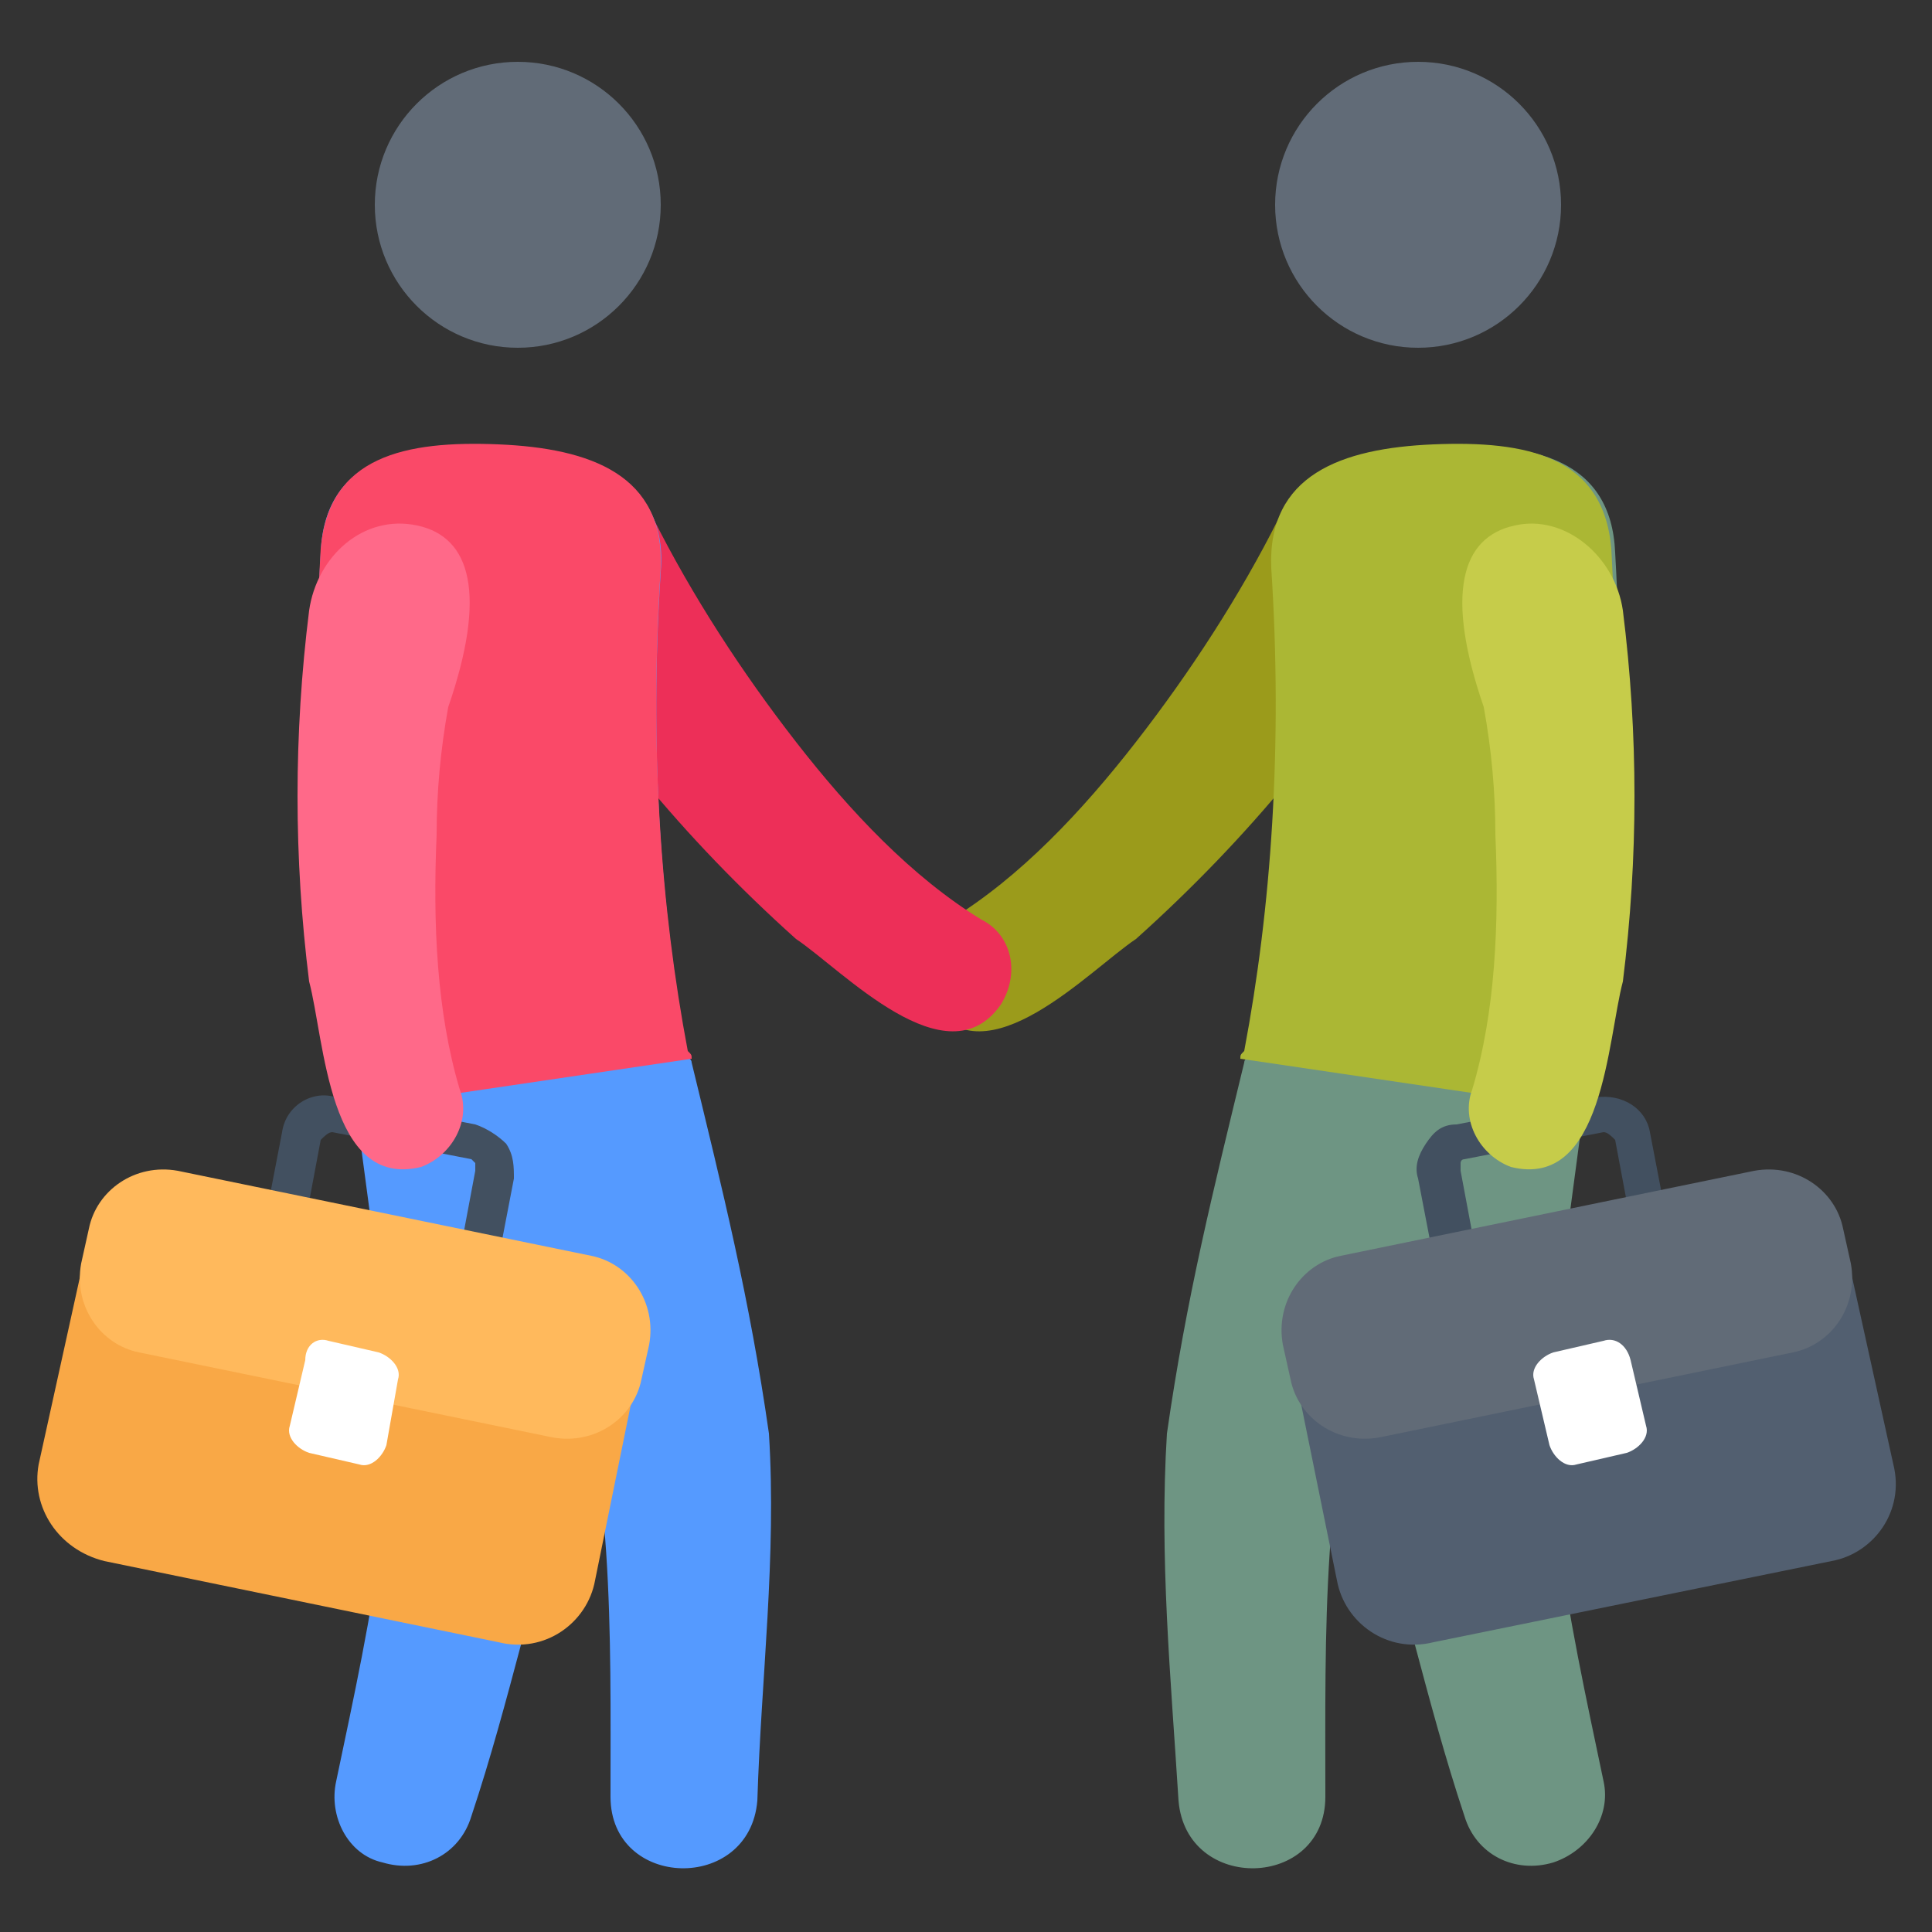 <?xml version="1.0" encoding="utf-8"?>
<!-- Generator: Adobe Illustrator 18.0.0, SVG Export Plug-In . SVG Version: 6.00 Build 0)  -->
<!DOCTYPE svg PUBLIC "-//W3C//DTD SVG 1.1//EN" "http://www.w3.org/Graphics/SVG/1.1/DTD/svg11.dtd">
<svg version="1.1" id="Layer_1" xmlns="http://www.w3.org/2000/svg" xmlns:xlink="http://www.w3.org/1999/xlink" x="0px" y="0px"
	 viewBox="0 0 50 50" enable-background="new 0 0 50 50" xml:space="preserve">
<rect x="0" y="0" width="50" height="50" fill="#333333" stroke="none"/>
<g>
	<g>
		<path fill="#9B9B1B" d="M33.1,13.4c-1,2-2.3,4-3.7,5.8c-1.4,1.8-3,3.5-4.8,4.6c-0.8,0.4-1,1.4-0.5,2.2c1.4,2,4.1-0.9,5.3-1.7
			c2.9-2.6,5.3-5.5,7.3-8.9C38.1,12.9,34.4,10.9,33.1,13.4L33.1,13.4z"/>
	</g>
	<g>
		<path fill="#6E9583" d="M30.5,46.6c0.2,2.4,3.8,2.3,3.8-0.1c0-4.3-0.1-8.4,1.2-12.5c-0.1,2.9,0.2,5.8,1.1,8.5
			c0.4,1.5,0.8,3,1.3,4.5c0.3,1,1.3,1.5,2.3,1.2c0.9-0.3,1.5-1.2,1.3-2.1c-0.9-4.3-1.9-8.6-1.1-13c0.2-1.5,0.4-3,0.6-4.5l0,0
			c0.8-4.3,1.1-9.1,0.8-14.3c-0.1-2.4-2.1-2.9-4.6-2.7c-2.4,0.1-4.4,0.8-4.2,3.2c0.3,4.6,0,8.8-0.7,12.5c0,0.1-0.1,0.1-0.1,0.2
			c-0.8,3.3-1.5,6.1-2,9.6C30,40.3,30.3,43.4,30.5,46.6z"/>
	</g>
	<g>
		<path fill="#ABB734" d="M40.9,28.6v0.1l-8.8-1.3c0-0.1,0-0.1,0.1-0.2c0.7-3.7,1-7.9,0.7-12.5c-0.1-2.4,1.8-3.1,4.2-3.2
			c2.4-0.1,4.4,0.3,4.6,2.7C42,19.5,41.8,24.3,40.9,28.6L40.9,28.6z"/>
	</g>
	<g>
		<path fill="#425060" d="M37.2,33.1l-0.5-2.6c-0.1-0.3,0-0.6,0.2-0.9s0.4-0.5,0.8-0.5l3.6-0.7c0.7-0.1,1.3,0.3,1.4,0.9l0.5,2.6
			L37.2,33.1z M41.5,29.3C41.5,29.3,41.4,29.3,41.5,29.3L37.9,30c-0.1,0-0.1,0.1-0.1,0.1s0,0.1,0,0.2l0.3,1.6l4-0.8l-0.3-1.6
			C41.7,29.4,41.6,29.3,41.5,29.3z"/>
	</g>
	<g>
		<path fill="#C6CC4A" d="M39.2,13.6c-1.4,0.3-1.8,1.8-0.8,4.7c0.2,1.1,0.3,2.2,0.3,3.3c0.1,2.3,0,4.6-0.6,6.6c-0.3,0.8,0.2,1.7,1,2
			c2.4,0.6,2.5-3.3,2.9-4.8c0.4-3.2,0.4-6.4,0-9.6C41.8,14.4,40.5,13.3,39.2,13.6z"/>
	</g>
	<g>
		<circle fill="#616B77" cx="36.7" cy="5.3" r="3.7"/>
	</g>
	<g>
		<path fill="#ED2F58" d="M16.9,13.4c1,2,2.3,4,3.7,5.8c1.4,1.8,3,3.5,4.8,4.6c0.8,0.4,1,1.4,0.5,2.2c-1.4,2-4.1-0.9-5.3-1.7
			c-2.9-2.6-5.3-5.5-7.3-8.9C11.9,12.9,15.6,10.9,16.9,13.4L16.9,13.4z"/>
	</g>
	<g>
		<path fill="#559AFF" d="M19.6,46.6c-0.2,2.4-3.8,2.3-3.8-0.1c0-4.3,0.1-8.4-1.2-12.5c0.1,2.9-0.2,5.8-1.1,8.5
			c-0.4,1.5-0.8,3-1.3,4.5c-0.3,1-1.3,1.5-2.3,1.2C9,48,8.5,47,8.7,46.1c0.9-4.3,1.9-8.6,1.1-13c-0.2-1.5-0.4-3-0.6-4.5l0,0
			C8.3,24.3,8,19.5,8.3,14.3c0.1-2.4,2.1-2.9,4.6-2.7c2.4,0.1,4.4,0.8,4.2,3.2c-0.3,4.6,0,8.8,0.7,12.5c0,0.1,0.1,0.1,0.1,0.2
			c0.8,3.3,1.5,6.1,2,9.6C20.1,40.3,19.7,43.4,19.6,46.6z"/>
	</g>
	<g>
		<path fill="#FA4968" d="M9.1,28.6v0.1l8.8-1.3c0-0.1,0-0.1-0.1-0.2c-0.7-3.7-1-7.9-0.7-12.5c0.1-2.4-1.8-3.1-4.2-3.2
			c-2.4-0.1-4.4,0.3-4.6,2.7C8,19.5,8.3,24.3,9.1,28.6L9.1,28.6z"/>
	</g>
	<g>
		<path fill="#425060" d="M12.8,33.1l-6-1.2l0.5-2.6c0.1-0.7,0.8-1.1,1.4-0.9l3.6,0.7c0.3,0.1,0.6,0.3,0.8,0.5
			c0.2,0.3,0.2,0.6,0.2,0.9L12.8,33.1z M8,31.1l4,0.8l0.3-1.6c0-0.1,0-0.1,0-0.2L12.2,30l-3.6-0.7c-0.1,0-0.2,0.1-0.3,0.2L8,31.1z"
			/>
	</g>
	<g>
		<path fill="#FF6989" d="M10.8,13.6c1.4,0.3,1.8,1.8,0.8,4.7c-0.2,1.1-0.3,2.2-0.3,3.3c-0.1,2.3,0,4.6,0.6,6.6c0.3,0.8-0.2,1.7-1,2
			c-2.4,0.6-2.5-3.3-2.9-4.8c-0.4-3.2-0.4-6.4,0-9.6C8.2,14.4,9.4,13.3,10.8,13.6z"/>
	</g>
	<g>
		<circle fill="#616B77" cx="13.4" cy="5.3" r="3.7"/>
	</g>
	<g>
		<path fill="#525F70" d="M45.3,30.4L35,32.5c-1.1,0.2-1.9,1.3-1.6,2.5l1.2,5.9c0.2,1.1,1.3,1.9,2.5,1.6l10.3-2.1
			c1.1-0.2,1.9-1.3,1.6-2.5L47.7,32C47.5,30.9,46.4,30.2,45.3,30.4z"/>
	</g>
	<g>
		<path fill="#616B77" d="M45.4,30.3l-10.7,2.2c-1,0.2-1.7,1.2-1.5,2.3l0.2,0.9c0.2,1,1.2,1.7,2.3,1.5L46.4,35
			c1-0.2,1.7-1.2,1.5-2.3l-0.2-0.9C47.5,30.8,46.5,30.1,45.4,30.3z"/>
	</g>
	<g>
		<path fill="#FFFFFF" d="M41.5,34.7L40.2,35c-0.3,0.1-0.6,0.4-0.5,0.7l0.4,1.7c0.1,0.3,0.4,0.6,0.7,0.5l1.3-0.3
			c0.3-0.1,0.6-0.4,0.5-0.7l-0.4-1.7C42.1,34.8,41.8,34.6,41.5,34.7z"/>
	</g>
	<g>
		<path fill="#F9A846" d="M4.7,30.4L15,32.5c1.1,0.2,1.9,1.3,1.6,2.5l-1.2,5.9c-0.2,1.1-1.3,1.9-2.5,1.6L2.7,40.4
			C1.5,40.1,0.8,39,1,37.9L2.3,32C2.5,30.9,3.6,30.2,4.7,30.4z"/>
	</g>
	<g>
		<path fill="#FFB95C" d="M4.6,30.3l10.7,2.2c1,0.2,1.7,1.2,1.5,2.3l-0.2,0.9c-0.2,1-1.2,1.7-2.3,1.5L3.6,35c-1-0.2-1.7-1.2-1.5-2.3
			l0.2-0.9C2.5,30.8,3.5,30.1,4.6,30.3z"/>
	</g>
	<g>
		<path fill="#FFFFFF" d="M8.5,34.7L9.8,35c0.3,0.1,0.6,0.4,0.5,0.7L10,37.4c-0.1,0.3-0.4,0.6-0.7,0.5L8,37.6
			c-0.3-0.1-0.6-0.4-0.5-0.7l0.4-1.7C7.9,34.8,8.2,34.6,8.5,34.7z"/>
	</g>
</g>
</svg>
